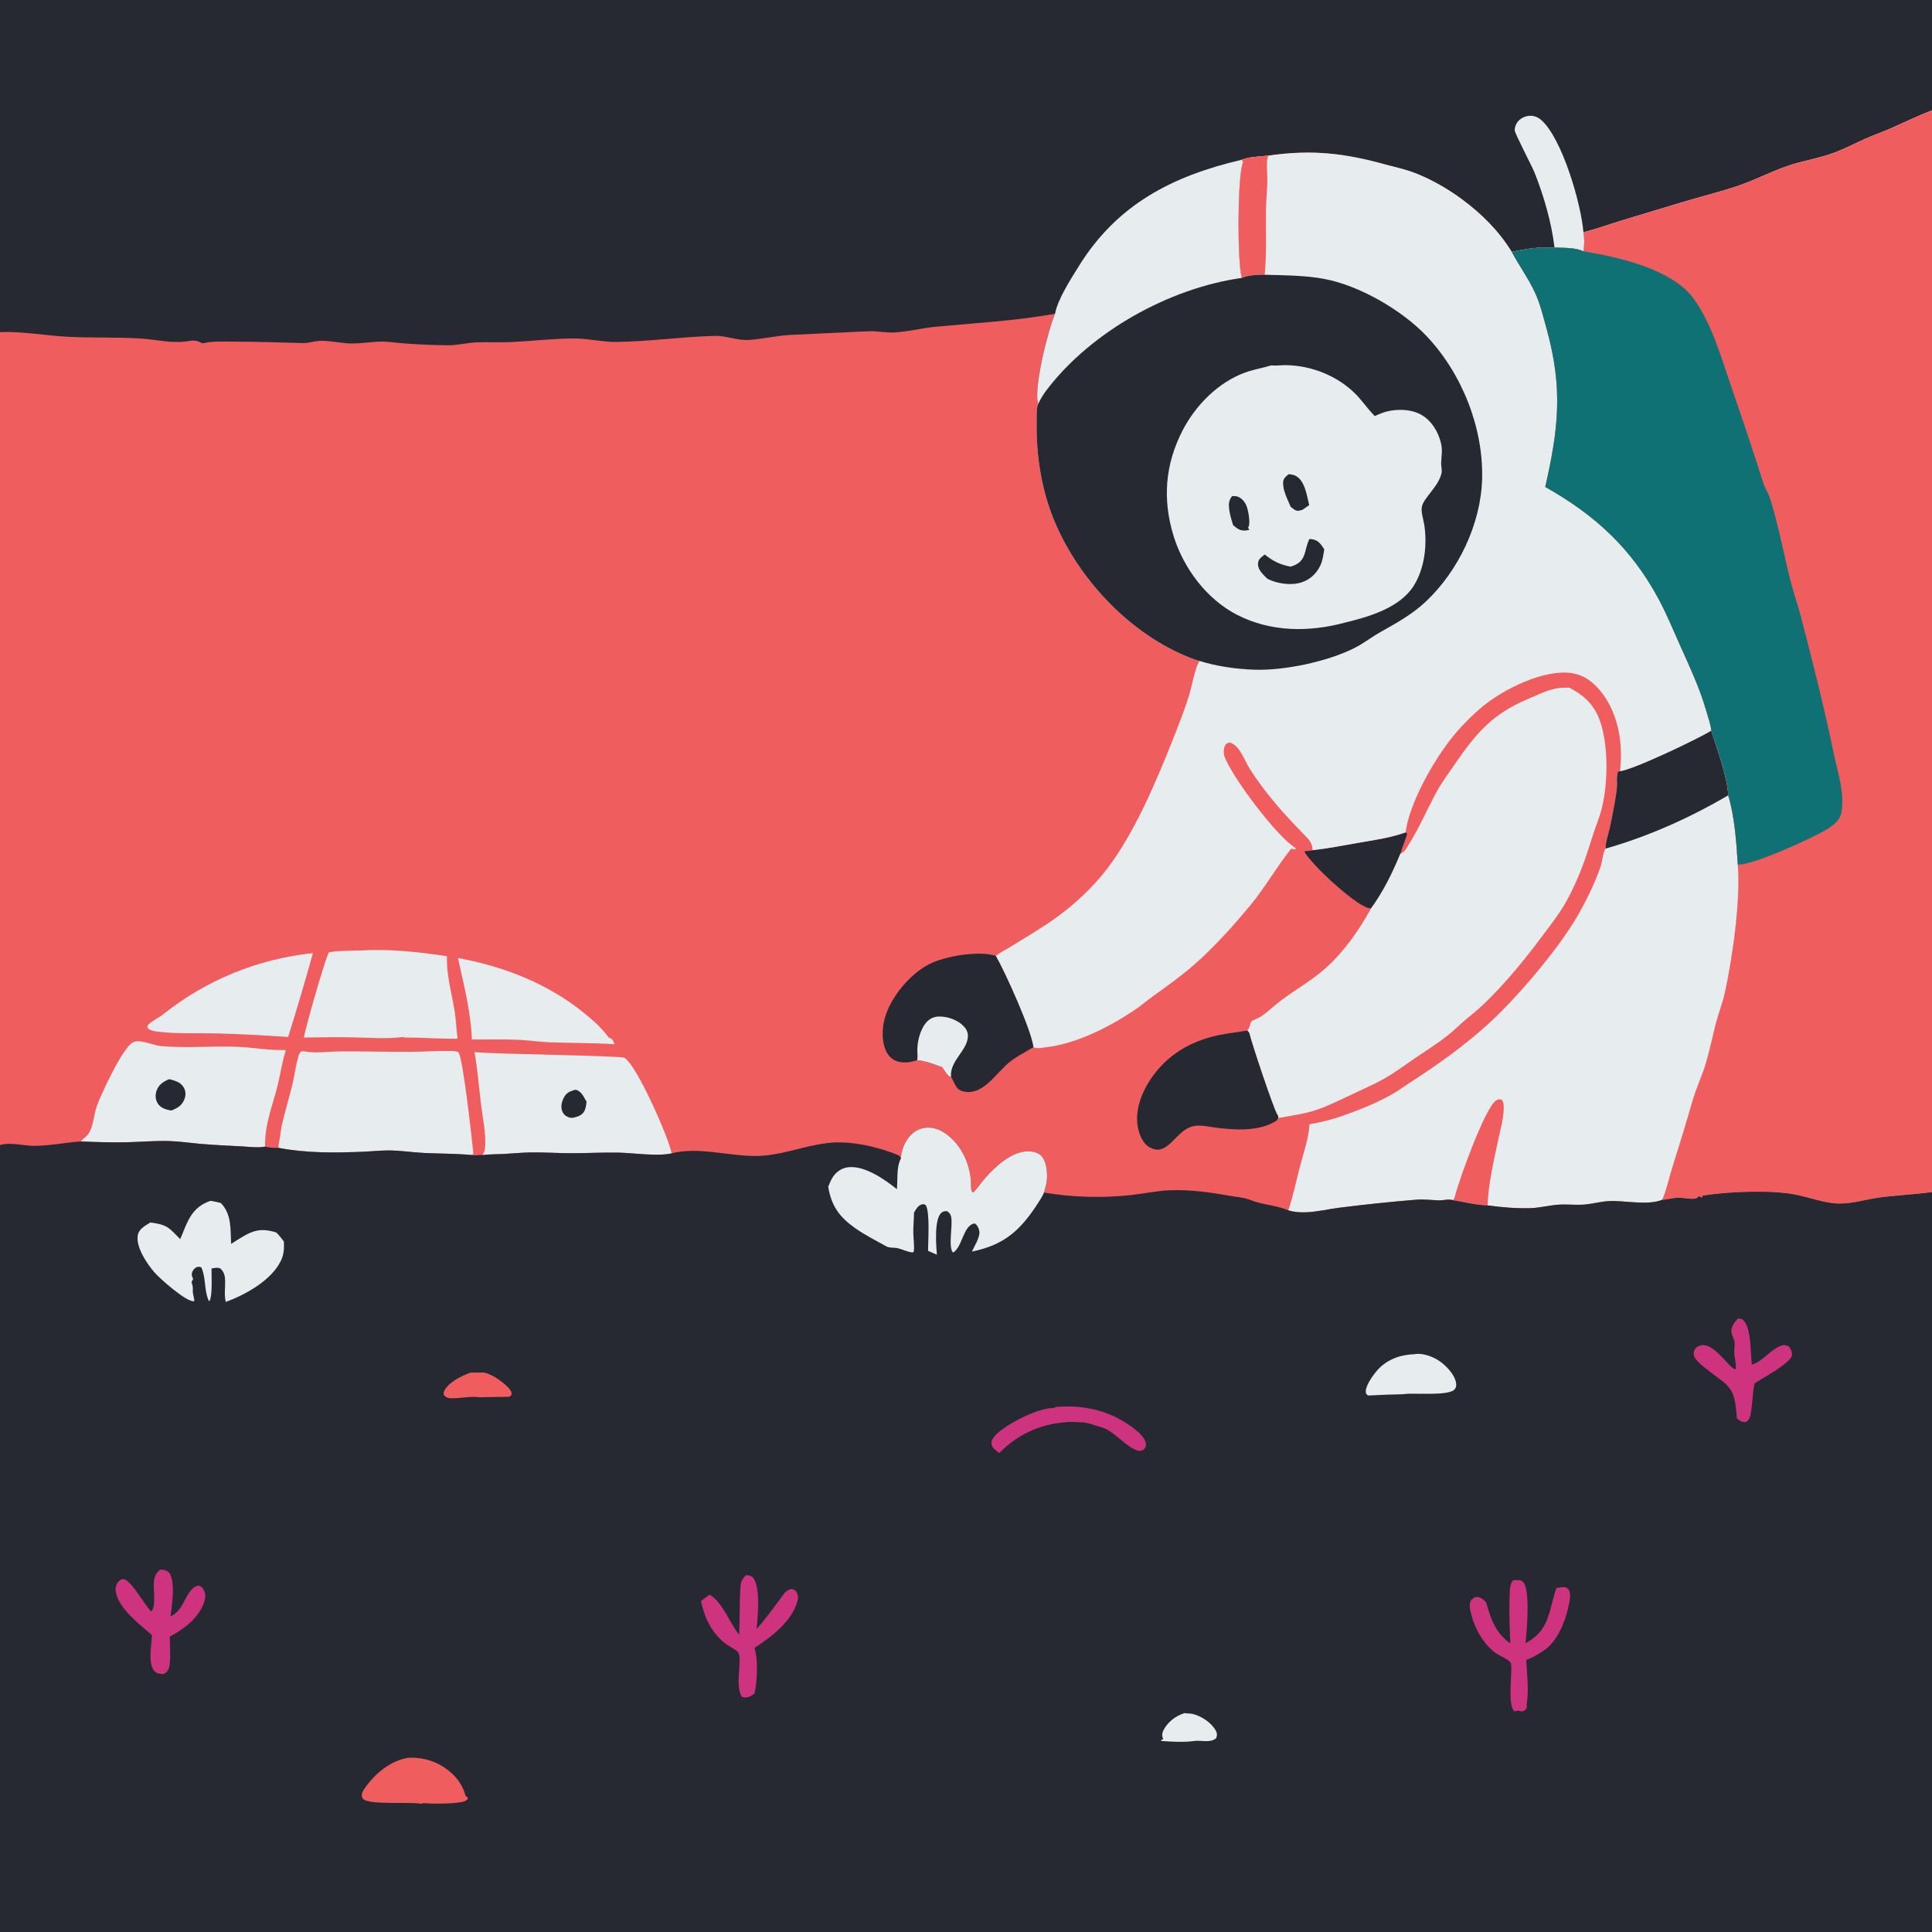 <?xml version="1.0" encoding="utf-8" ?>
<svg xmlns="http://www.w3.org/2000/svg" xmlns:xlink="http://www.w3.org/1999/xlink" width="1024" height="1024">
	<rect width="100%" height="100%" fill="#808080" stroke="none"/>
	<path fill="#F05D5E" d="M0 0L1024 0L1024 58.53L1024 631.84L1024 1024L0 1024L0 606.905L0 176.025L0 0Z"/>
	<path fill="#272932" d="M745.082 441.148L745.803 442.013C744.793 445.584 743.202 448.96 742.191 452.557C738.044 462.641 733.115 472.736 726.625 481.539C725.955 481.41 725.738 481.386 725.137 481.216C717.602 479.082 695.639 458.78 691.475 451.618L691.707 451.127C692.81 451.056 693.883 450.985 694.972 450.779C695.201 450.736 695.429 450.682 695.658 450.634C703.614 449.729 711.322 448.232 719.198 446.846C728.022 445.293 736.585 444.208 745.082 441.148Z"/>
	<path fill="#E7ECEF" d="M242.726 507.781C266.981 512.161 290.678 521.448 309.849 537.15C314.378 540.86 318.727 544.61 322.199 549.355L322.572 549.872C322.79 549.953 323.012 550.024 323.225 550.115C324.874 550.824 325.13 551.929 325.716 553.49C314.294 552.671 303.082 552.897 291.686 552.459C286.266 552.251 280.876 551.415 275.455 551.155C267.047 550.753 258.527 550.989 250.107 550.981C249.58 536.427 245.843 521.966 242.726 507.781Z"/>
	<path fill="#E7ECEF" d="M165.237 505.244L165.824 505.294Q159.627 527.562 152.714 549.618C139.789 548.799 127.023 547.99 114.048 547.719C103.932 547.508 93.694 548.048 83.637 546.786C81.491 546.511 79.864 546.372 78.199 544.821C78.155 544.094 77.946 543.826 78.483 543.247C80.423 541.156 84.254 539.386 86.61 537.52Q88.716 535.843 90.88 534.241Q93.044 532.64 95.263 531.116Q97.483 529.592 99.754 528.147Q102.026 526.703 104.347 525.339Q106.669 523.976 109.037 522.696Q111.405 521.416 113.817 520.22Q116.229 519.024 118.682 517.914Q121.134 516.804 123.625 515.782Q126.115 514.76 128.64 513.826Q131.165 512.893 133.722 512.049Q136.278 511.205 138.863 510.452Q141.448 509.7 144.058 509.039Q146.667 508.378 149.299 507.81Q151.93 507.241 154.58 506.767Q157.23 506.292 159.895 505.911Q162.56 505.53 165.237 505.244Z"/>
	<path fill="#272932" d="M661.092 546.183C661.706 546.834 662.115 547.061 662.322 547.946C663.509 553.027 674.832 586.981 676.954 590.564C677.47 591.435 677.618 591.604 677.509 592.576C676.78 593.988 676.404 594.153 674.997 594.913C665.918 599.818 653.408 598.898 643.566 597.551C640.106 597.078 636.132 596.131 632.669 596.848C624.835 598.471 621.352 607.689 614.933 609.194C613.056 609.634 610.832 609.022 609.193 608.048C605.684 605.962 603.989 601.669 603.18 597.86C601.28 588.916 605.012 579.172 609.96 571.833C618.484 559.191 630.794 551.911 645.519 548.738C650.646 547.634 655.929 547.163 661.092 546.183Z"/>
	<path fill="#E7ECEF" d="M189.572 503.757C190.374 503.829 190.085 503.836 190.78 503.792C206.012 502.823 221.885 504.524 236.925 506.825C236.484 516.628 239.562 526.798 241.036 536.418C241.75 541.08 241.885 545.839 242.547 550.527C233.043 550.663 223.578 549.901 214.079 549.878L213.739 549.596C205.482 550.782 195.892 549.998 187.54 549.83C178.693 549.652 169.885 549.771 161.039 549.926C161.818 545.109 172.427 507.791 174.333 504.784C179.139 503.763 184.64 504.106 189.572 503.757Z"/>
	<path fill="#272932" d="M486.157 561.86C483.134 562.991 479.574 563.521 476.392 562.774C473.822 562.171 471.699 560.592 470.328 558.346C467.145 553.13 467.358 545.101 469.033 539.349C472.222 528.4 482.104 516.494 492.181 511.184C500.675 506.708 518.722 503.744 527.838 506.594C532.662 514.867 546.933 546.477 547.77 555.006C543.432 557.628 538.418 560.148 534.532 563.386C527.952 568.869 520.631 581.133 510.483 578.432C508.459 577.894 507.407 577.064 506.401 575.239C505.568 573.726 504.836 572.143 504.061 570.599L503.377 570.756C501.725 569.379 500.608 567.417 499.402 565.653C494.979 563.993 490.881 562.428 486.157 561.86Z"/>
	<path fill="#E7ECEF" d="M486.157 561.86C486.192 561.573 486.23 561.286 486.262 560.999C486.366 560.045 486.309 559.185 486.243 558.233C485.878 552.91 487.506 545.786 491.097 541.756Q491.389 541.422 491.714 541.12Q492.038 540.818 492.392 540.55Q492.746 540.282 493.125 540.052Q493.504 539.822 493.904 539.631Q494.305 539.44 494.723 539.291Q495.141 539.142 495.571 539.037Q496.002 538.931 496.441 538.87Q496.881 538.808 497.324 538.792C501.889 538.591 507.22 540.421 510.504 543.632C511.997 545.093 513.046 546.939 513.017 549.074C512.912 556.807 503.363 562.086 504.061 570.599L503.377 570.756C501.725 569.379 500.608 567.417 499.402 565.653C494.979 563.993 490.881 562.428 486.157 561.86Z"/>
	<path fill="#E7ECEF" d="M42.838 604.979C43.734 603.996 44.577 603.176 45.611 602.339C49.418 599.26 49.649 590.845 51.334 586.191C53.582 579.978 64.774 555.725 70.286 552.59C71.551 551.871 72.812 551.826 74.23 551.963C78.097 552.335 81.763 554.14 85.609 554.47C98.49 555.574 111.928 554.397 124.907 554.793C133.728 555.063 142.819 556.89 151.566 556.525C149.521 562.65 148.724 568.883 147.19 575.117C144.512 586.003 140.112 596.318 140.542 607.712C136.878 608.487 132.137 607.814 128.395 607.617C121.009 607.229 113.583 606.904 106.213 606.263C100.546 605.77 94.982 604.917 89.279 604.774C81.925 604.59 74.629 605.24 67.286 605.42C59.154 605.619 50.965 605.321 42.838 604.979Z"/>
	<path fill="#272932" d="M89.536 572.006C90.253 572.106 90.922 572.26 91.614 572.475C94.23 573.289 96.418 574.301 97.65 576.896C98.526 578.739 98.483 580.732 97.742 582.611C96.418 585.966 94.11 587.309 90.901 588.586C90.591 588.544 90.277 588.518 89.97 588.458C87.274 587.928 84.649 586.909 83.325 584.353C82.282 582.338 82.259 580.058 83.04 577.955C84.228 574.754 86.552 573.338 89.536 572.006Z"/>
	<path fill="#E7ECEF" d="M251.511 557.626C260.775 558.776 328.68 559.429 330.955 560.673C337.335 564.16 354.666 603.45 355.966 611.306C348.449 613.041 335.622 611.064 327.537 610.906C319.176 610.743 310.848 611.258 302.499 611.229C295.347 611.204 288.172 610.697 281.023 610.813C276.34 610.888 271.667 611.395 266.991 611.634C263.253 611.825 259.493 611.735 255.776 612.207C256.461 610.93 257.008 609.723 257.12 608.255C257.693 600.731 255.807 592.429 254.906 584.934C253.811 575.843 253.102 566.646 251.511 557.626Z"/>
	<path fill="#272932" d="M304.854 577.595C305.034 577.615 305.221 577.604 305.396 577.654C308.198 578.441 309.564 581.648 310.892 583.966C310.676 585.704 310.488 587.663 309.547 589.186C308.202 591.362 305.977 591.9 303.639 592.453C302.791 592.46 302.064 592.48 301.266 592.151C299.694 591.503 298.475 590.411 297.91 588.775C297.13 586.515 297.725 583.997 298.774 581.92C300.225 579.043 301.911 578.509 304.854 577.595Z"/>
	<path fill="#E7ECEF" d="M147.596 608.39C147.599 607.02 147.734 606.043 148.04 604.702C148.653 602.015 148.784 599.193 149.378 596.47C150.98 589.131 153.276 581.948 155.028 574.644C156.117 570.106 156.63 565.385 157.894 560.9C158.285 559.511 158.511 558.275 159.605 557.287C160.777 557.151 161.522 557.224 162.677 557.435C167.442 558.307 174.428 557.315 179.521 557.276C192.127 557.177 204.73 557.542 217.341 557.488C224.579 557.457 231.866 556.881 239.088 557.052C240.524 557.086 241.684 557.098 243.009 557.72C245.51 561.304 250.021 603.203 250.903 611.244C250.353 612.133 250.673 611.903 250.188 612.186C241.604 611.407 233.159 611.497 224.588 611.081C218.368 610.78 212.109 609.745 205.886 609.759C201.423 609.768 196.947 610.25 192.488 610.437C177.322 611.076 162.56 611.223 147.596 608.39Z"/>
	<path fill="#E7ECEF" d="M742.191 452.557C744.213 451.692 744.716 450.726 745.878 448.921C751.757 439.792 756.053 429.687 761.198 420.13C764.013 414.904 767.633 410 771.004 405.116C782.364 388.659 790.802 378.531 809.882 370.466C814.618 368.463 819.641 365.907 824.706 364.935C827.04 364.488 829.414 364.464 831.782 364.464C840.352 369.01 845.681 374.304 848.55 383.71C852.526 396.745 852.221 415.589 848.891 428.793C847.651 433.708 845.558 438.374 844.076 443.218C840.445 455.088 836.773 465.471 830.897 476.484C827.165 483.481 822.07 489.925 817.335 496.266C807.987 508.783 797.38 521.793 786.042 532.545C782.571 535.837 778.745 538.735 775.151 541.887C772.477 544.232 769.943 546.764 767.134 548.949C761.69 553.183 755.732 556.939 750.029 560.832C744.704 564.467 739.416 568.421 733.821 571.609C728.362 574.719 722.472 577.257 716.782 579.93C709.76 583.23 702.597 586.901 695.135 589.07C689.43 590.728 683.351 591.498 677.509 592.576C677.618 591.604 677.47 591.435 676.954 590.564C674.832 586.981 663.509 553.027 662.322 547.946C662.115 547.061 661.706 546.834 661.092 546.183C661.813 545.261 662.189 544.651 662.48 543.504C662.651 542.828 662.756 542.104 663.198 541.529C663.861 540.669 667.181 539.598 668.302 538.822C672.285 536.063 675.936 532.456 679.912 529.554C687.548 523.981 696.049 519.131 703.028 512.763C712.669 503.966 720.416 492.933 726.625 481.539C733.115 472.736 738.044 462.641 742.191 452.557Z"/>
	<path fill="#E7ECEF" d="M906.989 387.196C909.844 396.01 915.939 412.954 915.989 421.536C919.325 432.36 920.417 446.883 921.067 458.226C922.721 476.302 918.247 508.243 914.179 526.366C912.926 531.949 910.76 537.299 909.351 542.845C907.558 549.906 906.141 557.056 904.021 564.032C902.032 570.574 899.01 576.776 897.133 583.342C893.689 595.387 889.996 607.227 886.269 619.187C884.534 624.757 883.348 630.562 881.049 635.931C873.091 639.029 861.687 636.304 853.216 636.59C848.598 636.746 844.195 638.1 839.656 638.453C835.004 638.814 830.264 638.151 825.607 638.535C820.654 638.944 815.74 640.253 810.765 640.364C803.3 640.53 795.915 639.895 788.526 638.892C782.58 638.762 775.894 637.096 769.986 636.099C767.827 635.363 764.822 636.311 762.45 636.218C758.597 636.066 754.694 635.57 750.84 635.847Q730.388 637.516 710.031 640.093C704.218 640.812 698.438 642.263 692.58 642.523C689.141 642.676 686.144 642.504 682.818 641.5C685.317 634.226 686.847 626.72 688.746 619.288C690.697 611.651 693.596 603.812 694.06 595.898C699.877 594.88 705.233 593.616 710.82 591.676C719.669 588.602 728.539 585.108 736.769 580.592C740.523 578.533 744.006 575.952 747.601 573.627C762.074 564.266 776.407 554.053 789.158 542.409C804.126 528.74 825.864 503.103 835.865 485.88C840.547 477.817 845.244 468.332 848.294 459.509C849.358 456.432 849.321 453.055 850.794 450.148C850.858 450.021 850.929 449.898 850.997 449.773C850.884 446.457 852.33 442.515 853.076 439.276C854.08 434.919 857.154 419.514 857.052 415.785C856.99 413.543 856.819 411.137 857.535 408.994L858.679 408.671C865.081 408.244 900.9 391.171 906.989 387.196Z"/>
	<path fill="#F05D5E" d="M769.986 636.099C770.526 635.529 770.819 635.382 771.003 634.604C773.019 626.075 786.996 587.281 792.892 583.325C793.925 582.632 794.631 582.618 795.816 582.766C797.154 584.217 797.057 586.389 796.982 588.253C796.777 593.417 795.266 598.745 794.175 603.781C792.065 613.524 788.478 629.296 788.526 638.892C782.58 638.762 775.894 637.096 769.986 636.099Z"/>
	<path fill="#272932" d="M906.989 387.196C909.844 396.01 915.939 412.954 915.989 421.536C895.526 433.505 873.838 443.269 850.997 449.773C850.884 446.457 852.33 442.515 853.076 439.276C854.08 434.919 857.154 419.514 857.052 415.785C856.99 413.543 856.819 411.137 857.535 408.994L858.679 408.671C865.081 408.244 900.9 391.171 906.989 387.196Z"/>
	<path fill="#272932" d="M0 0L1024 0L1024 58.53C1016.48 61.375 1009.36 64.903 1002 68.117C997.467 70.096 992.796 71.715 988.282 73.745C983.09 76.081 978.082 78.692 972.757 80.744C964.373 83.975 955.374 85.183 946.879 88.176C938.588 91.098 930.713 95.151 922.444 98.082C912.243 101.697 901.653 104.122 891.331 107.301L859.495 116.898C852.778 118.965 846.046 121.404 839.24 123.126C839.898 126.662 839.76 129.655 839.244 133.206C834.981 131.117 828.653 131.45 823.921 131.19C821.45 131.476 819.003 131.101 816.523 131.228C811.326 131.492 806.333 132.456 801.254 133.512C794.397 122.343 785.375 113.435 774.892 105.634C766.951 99.725 756.76 93.95 747.359 90.76C743.28 89.376 739.005 88.493 734.854 87.34C712.72 81.186 695.505 79.164 672.598 82.433C668.533 82.938 661.807 83.096 658.101 84.68L658.855 85.775L658.673 86.467L658.283 88.047C655.971 97.526 655.812 137.465 658.059 146.883C658.095 147.034 658.127 147.185 658.161 147.336C619.754 152.732 578.287 175.775 554.717 206.795Q552.105 210.206 550.28 214.096C547.589 206.152 555.538 174.839 559.196 166.306C538.269 170.068 516.989 171.202 495.852 173.191C488.522 173.881 481.101 175.863 473.809 176.216C469.355 176.432 464.821 175.354 460.371 175.567L419.042 177.508C411.482 177.861 404.023 179.794 396.544 180.19C390.727 180.499 384.751 177.858 378.733 178.021C361.406 178.491 344.035 181.006 326.755 181.228C319.16 181.326 311.498 179.327 303.866 179.383C292.915 179.463 281.865 180.76 270.925 181.304C264.561 181.62 258.175 181.167 251.829 181.511C247.001 181.773 242.268 183.064 237.412 183.009C229.761 182.923 221.876 182.593 214.24 182.017C210.619 181.744 206.987 181.165 203.358 181.069C197.548 180.915 191.693 182.186 185.921 182.042C180.693 181.912 175.436 180.638 170.242 180.639C166.891 180.64 163.619 181.937 160.229 181.84C148.405 181.502 136.725 181.094 124.882 181.088C119.208 181.084 112.896 180.621 107.373 181.989C104.487 180.545 103.172 180.226 99.886 180.783C91.221 182.252 82.851 179.901 74.176 179.389C61.372 178.632 48.557 179.172 35.808 178.482C23.912 177.838 11.93 175.576 0 176.025L0 0Z"/>
	<path fill="#E7ECEF" d="M823.921 131.19C822.345 117.944 818.264 103.843 813.34 91.48C811.944 87.976 803.003 71.043 802.838 69.11C802.708 67.585 803.531 65.62 804.478 64.457C805.93 62.675 808.23 61.564 810.507 61.393C812.973 61.208 815.104 62.051 816.94 63.666C828.013 73.411 838.102 108.241 839.24 123.126C839.898 126.662 839.76 129.655 839.244 133.206C834.981 131.117 828.653 131.45 823.921 131.19Z"/>
	<path fill="#E7ECEF" d="M559.196 166.306C560.576 158.607 567.658 147.737 571.856 140.973C592.208 108.176 621.516 93.267 658.101 84.68L658.855 85.775L658.673 86.467L658.283 88.047C655.971 97.526 655.812 137.465 658.059 146.883C658.095 147.034 658.127 147.185 658.161 147.336C619.754 152.732 578.287 175.775 554.717 206.795Q552.105 210.206 550.28 214.096C547.589 206.152 555.538 174.839 559.196 166.306Z"/>
	<path fill="#E7ECEF" d="M1024 58.53L1024 631.84C1014.77 633.109 1005.37 633.504 996.101 634.725C989.017 635.659 981.725 638.083 974.572 637.918C966.92 637.74 959.134 634.642 951.646 633.174C938.501 630.598 915.56 631.553 902.228 633.746L902.225 634.823L900.487 634.036C900.351 634.164 900.218 634.296 900.078 634.42C899.67 634.784 899.329 635.108 898.76 635.238C896.358 635.784 892.288 634.835 889.698 634.82C886.874 634.804 883.985 635.832 881.049 635.931C883.348 630.562 884.534 624.757 886.269 619.187C889.996 607.227 893.689 595.387 897.133 583.342C899.01 576.776 902.032 570.574 904.021 564.032C906.141 557.056 907.558 549.906 909.351 542.845C910.76 537.299 912.926 531.949 914.179 526.366C918.247 508.243 922.721 476.302 921.067 458.226C920.417 446.883 919.325 432.36 915.989 421.536C915.939 412.954 909.844 396.01 906.989 387.196C900.9 391.171 865.081 408.244 858.679 408.671C860.312 394.122 857.885 378.345 848.568 366.614C844.347 361.298 839.135 357.441 832.214 356.657C817.627 355.004 796.977 365.295 786.055 374.263C779.732 379.454 773.351 386.027 768.361 392.516C759.109 404.547 747.126 425.755 745.062 440.764C745.045 440.891 745.075 441.02 745.082 441.148C736.585 444.208 728.022 445.293 719.198 446.846C711.322 448.232 703.614 449.729 695.658 450.634C695.69 447.128 694.079 445.257 691.694 442.833C680.837 431.801 670.653 420.548 662.349 407.402C659.545 402.964 657.302 395.381 651.979 393.578C650.884 393.709 650.322 393.732 649.596 394.711C648.553 396.12 648.364 399.027 648.912 400.659C652.458 411.21 677.144 443.967 686.543 449.341L686.78 449.865L686.657 450.18C685.843 450.132 685.124 450.013 684.332 449.823C676.656 459.444 670.58 470.266 662.693 479.841C654.804 489.418 645.879 499.333 636.806 507.811C628.983 515.119 620.647 521.211 611.956 527.393C608.218 530.052 604.741 533.096 600.92 535.635C587.496 544.557 570.398 553.26 554.206 555.092C552.48 555.288 549.378 555.966 547.839 555.062C547.814 555.048 547.793 555.025 547.77 555.006C546.933 546.477 532.662 514.867 527.838 506.594C530.117 504.778 532.672 503.647 535.122 502.113C543.471 496.888 552.345 491.798 560.278 486.016C570.006 478.926 579.306 470.216 586.642 460.673C601.266 441.651 612.846 414.183 621.732 391.744C624.718 384.204 627.724 376.579 630.156 368.84C631.586 364.288 633.263 354.851 635.292 351.148C635.449 350.863 635.622 350.586 635.786 350.305C633.987 349.859 632.291 349.223 630.569 348.544C599.527 336.301 572.652 308.12 559.455 277.573C552.152 260.67 549.083 241.729 549.448 223.362C549.511 220.224 549.098 217.076 550.28 214.096Q552.105 210.206 554.717 206.795C578.287 175.775 619.754 152.732 658.161 147.336C658.127 147.185 658.095 147.034 658.059 146.883C655.812 137.465 655.971 97.526 658.283 88.047L658.673 86.467L658.855 85.775L658.101 84.68C661.807 83.096 668.533 82.938 672.598 82.433C695.505 79.164 712.72 81.186 734.854 87.34C739.005 88.493 743.28 89.376 747.359 90.76C756.76 93.95 766.951 99.725 774.892 105.634C785.375 113.435 794.397 122.343 801.254 133.512C806.333 132.456 811.326 131.492 816.523 131.228C819.003 131.101 821.45 131.476 823.921 131.19C828.653 131.45 834.981 131.117 839.244 133.206C839.76 129.655 839.898 126.662 839.24 123.126C846.046 121.404 852.778 118.965 859.495 116.898L891.331 107.301C901.653 104.122 912.243 101.697 922.444 98.082C930.713 95.151 938.588 91.098 946.879 88.176C955.374 85.183 964.373 83.975 972.757 80.744C978.082 78.692 983.09 76.081 988.282 73.745C992.796 71.715 997.467 70.096 1002 68.117C1009.36 64.903 1016.48 61.375 1024 58.53Z"/>
	<path fill="#F05D5E" d="M658.101 84.68C661.807 83.096 668.533 82.938 672.598 82.433C672.339 82.844 671.965 83.203 671.823 83.668C671.132 85.926 671.772 93.057 671.724 95.815C671.632 100.99 671.06 106.14 670.992 111.312C670.842 122.721 671.465 134.24 670.295 145.626C667.259 145.498 660.81 145.925 658.161 147.336C658.127 147.185 658.095 147.034 658.059 146.883C655.812 137.465 655.971 97.526 658.283 88.047L658.673 86.467L658.855 85.775L658.101 84.68Z"/>
	<path fill="#272932" d="M670.295 145.626C680.727 145.917 691.4 145.911 701.701 147.799C720.326 151.211 743.005 164.33 756.048 178.063C774.77 197.775 786.337 226.735 785.545 253.977C784.853 277.787 772.962 302.681 755.602 318.95C748.482 325.623 740.311 330.147 731.894 334.865C727.126 337.538 722.827 340.956 717.932 343.437C703.707 350.646 680.589 355.539 664.584 354.944C655.093 354.591 644.892 353.171 635.786 350.305C633.987 349.859 632.291 349.223 630.569 348.544C599.527 336.301 572.652 308.12 559.455 277.573C552.152 260.67 549.083 241.729 549.448 223.362C549.511 220.224 549.098 217.076 550.28 214.096Q552.105 210.206 554.717 206.795C578.287 175.775 619.754 152.732 658.161 147.336C660.81 145.925 667.259 145.498 670.295 145.626Z"/>
	<path fill="#E7ECEF" d="M673.748 193.659C676.379 193.945 679.162 193.489 681.828 193.539C695.317 193.792 709.034 199.285 718.545 208.902C722.018 212.415 724.752 216.511 728.196 220.036L728.658 220.501C730.635 219.668 732.667 218.741 734.74 218.181C740.505 216.626 748.092 216.851 753.305 219.836C758.802 222.983 762.356 228.911 763.769 234.981C764.676 238.874 763.932 241.744 763.828 245.514C763.782 247.194 764.414 249.224 764.037 250.836C762.355 258.02 754.592 263.773 753.626 268.563C753.058 271.378 754.435 275.248 754.886 278.147C756.523 288.655 755.102 301.267 749.346 310.422C741.945 322.193 725.578 326.911 712.89 329.984C693.919 335.133 673.626 335.046 655.77 325.923C639.759 317.743 627.447 301.429 622.129 284.415C616.017 264.857 617.456 246.024 626.956 227.838C633.839 214.663 645.72 202.636 659.879 197.472C664.362 195.837 669.186 195.088 673.748 193.659Z"/>
	<path fill="#272932" d="M653.047 262.919C654.131 262.925 655.164 262.888 656.192 263.301C658.232 264.12 659.751 266 660.604 267.968C661.578 270.212 662.843 277.166 661.73 279.298C661.655 279.441 661.54 279.559 661.445 279.69L662.203 280.815C661.538 280.984 660.884 281.124 660.199 281.179C657.205 281.42 655.782 280.189 653.565 278.319C652.723 275.591 651.807 272.626 651.466 269.787C651.134 267.033 651.322 265.12 653.047 262.919Z"/>
	<path fill="#272932" d="M682.979 251.342C684.345 251.42 685.597 251.597 686.815 252.252C691.718 254.891 692.669 262.806 693.907 267.737L690.336 270.194C689.64 270.401 688.855 270.674 688.131 270.73C686.584 270.851 685.226 269.491 684.078 268.597C682.454 264.694 679.693 259.572 680.115 255.314C680.3 253.451 681.664 252.478 682.979 251.342Z"/>
	<path fill="#272932" d="M694.025 285.681C694.692 285.731 695.362 285.768 696.017 285.914C698.966 286.571 700.339 288.764 701.883 291.151C701.409 294.207 701.024 297.296 699.626 300.097C697.578 304.201 694.195 307.26 689.811 308.68C684.334 310.453 676.901 309.394 671.797 306.795C670.999 306.05 670.192 305.299 669.464 304.486C667.903 302.742 666.518 300.804 666.796 298.352C667.042 296.182 668.762 295.153 670.341 293.893C674.792 297.48 678.43 299.258 684.026 300.347Q684.742 300.107 685.451 299.847C692.495 297.236 691.161 291.781 693.797 286.15C693.871 285.993 693.949 285.837 694.025 285.681Z"/>
	<path fill="#F05D5E" d="M1024 58.53L1024 631.84C1014.77 633.109 1005.37 633.504 996.101 634.725C989.017 635.659 981.725 638.083 974.572 637.918C966.92 637.74 959.134 634.642 951.646 633.174C938.501 630.598 915.56 631.553 902.228 633.746L902.225 634.823L900.487 634.036C900.351 634.164 900.218 634.296 900.078 634.42C899.67 634.784 899.329 635.108 898.76 635.238C896.358 635.784 892.288 634.835 889.698 634.82C886.874 634.804 883.985 635.832 881.049 635.931C883.348 630.562 884.534 624.757 886.269 619.187C889.996 607.227 893.689 595.387 897.133 583.342C899.01 576.776 902.032 570.574 904.021 564.032C906.141 557.056 907.558 549.906 909.351 542.845C910.76 537.299 912.926 531.949 914.179 526.366C918.247 508.243 922.721 476.302 921.067 458.226C920.417 446.883 919.325 432.36 915.989 421.536C915.939 412.954 909.844 396.01 906.989 387.196C906.779 384.081 905.23 379.947 904.367 376.879C900.989 364.869 895.414 353.137 890.33 341.748C886.749 333.726 883.342 325.459 879.198 317.719C864.763 290.759 845.485 272.992 819.007 258.1C826.001 227.353 828.453 206.063 819.844 174.734C818.036 168.152 816.426 161.274 813.559 155.064C810.094 147.559 805.139 140.8 801.254 133.512C806.333 132.456 811.326 131.492 816.523 131.228C819.003 131.101 821.45 131.476 823.921 131.19C828.653 131.45 834.981 131.117 839.244 133.206C839.76 129.655 839.898 126.662 839.24 123.126C846.046 121.404 852.778 118.965 859.495 116.898L891.331 107.301C901.653 104.122 912.243 101.697 922.444 98.082C930.713 95.151 938.588 91.098 946.879 88.176C955.374 85.183 964.373 83.975 972.757 80.744C978.082 78.692 983.09 76.081 988.282 73.745C992.796 71.715 997.467 70.096 1002 68.117C1009.36 64.903 1016.48 61.375 1024 58.53Z"/>
	<path fill="#0F7173" d="M823.921 131.19C828.653 131.45 834.981 131.117 839.244 133.206C857.44 136.141 886.409 142.556 897.797 158.447C907.461 171.933 912.356 189.815 917.748 205.38C923.591 222.248 929.215 239.064 934.608 256.08C935.482 258.835 937.235 261.247 938.114 264.008C942.891 279.017 945.588 294.853 949.578 310.08C950.879 315.047 952.677 319.868 953.98 324.827C960.496 349.622 966.728 374.313 971.929 399.431C974.022 409.539 977.861 420.306 975.966 430.747C975.279 434.53 972.07 437.155 968.971 439.13C961.297 444.02 928.215 458.944 921.067 458.226C920.417 446.883 919.325 432.36 915.989 421.536C915.939 412.954 909.844 396.01 906.989 387.196C906.779 384.081 905.23 379.947 904.367 376.879C900.989 364.869 895.414 353.137 890.33 341.748C886.749 333.726 883.342 325.459 879.198 317.719C864.763 290.759 845.485 272.992 819.007 258.1C826.001 227.353 828.453 206.063 819.844 174.734C818.036 168.152 816.426 161.274 813.559 155.064C810.094 147.559 805.139 140.8 801.254 133.512C806.333 132.456 811.326 131.492 816.523 131.228C819.003 131.101 821.45 131.476 823.921 131.19Z"/>
	<path fill="#272932" d="M477.512 614.055C477.611 609.56 479.904 604.242 483.179 601.172C485.772 598.743 489.124 597.456 492.682 597.659C498.345 597.982 503.241 601.825 506.769 606.015C511.318 611.417 513.982 618.589 514.608 625.6C514.73 626.958 514.51 630.114 514.997 631.246C515.149 631.598 515.505 631.819 515.759 632.105C518.037 629.952 519.685 627.263 521.729 624.894C527.172 618.585 536.143 610.14 545.047 610.232C547.577 610.258 550.439 610.894 552.16 612.892C554.761 615.911 555.241 621.786 554.834 625.562C554.594 627.785 553.933 629.951 553.319 632.094Q559.006 633.034 564.743 633.589Q570.481 634.144 576.242 634.312Q582.004 634.48 587.764 634.26Q593.524 634.04 599.256 633.433C606.27 632.666 613.299 631.101 620.352 630.848C631.41 630.451 642.015 632.057 652.85 633.969C655.604 634.455 658.761 634.695 661.416 635.52C662.905 635.982 664.307 636.656 665.811 637.087C671.322 638.667 677.552 639.218 682.818 641.5C686.144 642.504 689.141 642.676 692.58 642.523C698.438 642.263 704.218 640.812 710.031 640.093Q730.388 637.516 750.84 635.847C754.694 635.57 758.597 636.066 762.45 636.218C764.822 636.311 767.827 635.363 769.986 636.099C775.894 637.096 782.58 638.762 788.526 638.892C795.915 639.895 803.3 640.53 810.765 640.364C815.74 640.253 820.654 638.944 825.607 638.535C830.264 638.151 835.004 638.814 839.656 638.453C844.195 638.1 848.598 636.746 853.216 636.59C861.687 636.304 873.091 639.029 881.049 635.931C883.985 635.832 886.874 634.804 889.698 634.82C892.288 634.835 896.358 635.784 898.76 635.238C899.329 635.108 899.67 634.784 900.078 634.42C900.218 634.296 900.351 634.164 900.487 634.036L902.225 634.823L902.228 633.746C915.56 631.553 938.501 630.598 951.646 633.174C959.134 634.642 966.92 637.74 974.572 637.918C981.725 638.083 989.017 635.659 996.101 634.725C1005.37 633.504 1014.77 633.109 1024 631.84L1024 1024L0 1024L0 606.905C5.565 605.222 12.471 607.339 18.26 607.315C26.279 607.283 34.758 605.564 42.838 604.979C50.965 605.321 59.154 605.619 67.286 605.42C74.629 605.24 81.925 604.59 89.279 604.774C94.982 604.917 100.546 605.77 106.213 606.263C113.583 606.904 121.009 607.229 128.395 607.617C132.137 607.814 136.878 608.487 140.542 607.712C142.733 608.31 145.321 608.501 147.596 608.39C162.56 611.223 177.322 611.076 192.488 610.437C196.947 610.25 201.423 609.768 205.886 609.759C212.109 609.745 218.368 610.78 224.588 611.081C233.159 611.497 241.604 611.407 250.188 612.186C252.003 612.673 253.927 612.008 255.776 612.207C259.493 611.735 263.253 611.825 266.991 611.634C271.667 611.395 276.34 610.888 281.023 610.813C288.172 610.697 295.347 611.204 302.499 611.229C310.848 611.258 319.176 610.743 327.537 610.906C335.622 611.064 348.449 613.041 355.966 611.306C370.638 607.478 387.528 613.271 402.596 612.646C417.509 612.028 431.175 604.984 446.381 605.495C456.383 605.83 467.318 608.602 476.538 612.441C476.952 612.999 477.259 613.402 477.512 614.055Z"/>
	<path fill="#E7ECEF" d="M627.881 907.95C628.938 908.153 628.554 908.129 629.39 908.154C630.333 908.183 631.237 908.219 632.16 908.437C636.753 909.524 642.172 913.081 644.423 917.324C645.198 918.783 645.136 919.664 644.639 921.195C641.909 923.755 637.695 922.523 634.274 922.671L633.389 922.714C627.55 923.534 621.369 923.17 615.502 922.753L615.437 922.264L616.521 921.75C616.429 921.515 616.325 921.284 616.246 921.044C615.75 919.533 615.991 918.303 616.717 916.935C619.065 912.518 623.195 909.429 627.881 907.95Z"/>
	<path fill="#F05D5E" d="M249.526 727.502L254.796 727.481C255.414 727.473 256.049 727.421 256.662 727.535C260.979 728.337 268.153 733.354 270.553 736.922C271.195 737.878 271.273 738.329 271.016 739.468C270.607 739.756 270.254 740.148 269.789 740.333C269.787 740.334 256.004 740.481 254.371 740.613C249.252 739.805 244.134 741.288 239.026 741.109C237.241 741.047 236.458 740.648 235.228 739.389C235.152 738.453 235.011 738.17 235.432 737.284C237.688 732.537 244.834 729.089 249.526 727.502Z"/>
	<path fill="#CE337F" d="M559.322 745.752C574.773 744.323 589.2 747.822 601.476 757.495C603.757 759.292 607.459 762.59 607.362 765.793C607.321 767.143 606.826 767.6 605.965 768.493C604.879 768.899 604.028 769.188 602.875 768.819C597.524 767.107 592.059 760.541 586.683 757.658C584.813 756.656 582.865 756.291 580.879 755.628C578.623 754.875 575.645 753.81 573.223 753.864C573.069 753.867 572.916 753.893 572.763 753.908C571.399 753.738 570.031 753.599 568.655 753.624C553.524 753.894 540.271 759.248 529.684 770.127C527.968 768.892 525.894 767.664 525.535 765.382C525.259 763.63 526.363 761.98 527.519 760.776C533.348 754.702 549.822 746.383 558.132 746.261C559.057 746.247 558.529 746.483 559.322 745.752Z"/>
	<path fill="#E7ECEF" d="M749.824 717.756C749.953 717.718 750.077 717.657 750.211 717.64C753.853 717.194 758.378 718.693 761.49 720.474C765.536 722.791 770.829 727.973 771.721 732.821C771.953 734.084 771.881 735.216 771.072 736.275C768.14 740.114 749.772 738.145 744.378 738.873C744.215 738.895 744.054 738.929 743.891 738.957Q734.484 739.142 725.089 739.656C724.176 738.933 723.866 738.653 723.888 737.352C723.946 733.927 728.328 727.95 730.703 725.503C735.827 720.228 742.646 717.957 749.824 717.756Z"/>
	<path fill="#CE337F" d="M921.254 698.817C922.219 698.978 923.003 698.926 923.785 699.563C928.263 703.213 927.772 717.217 928.469 722.996L928.86 723.214C934.276 721.463 938.412 715.249 944.083 713.245C945.667 712.685 946.523 712.9 948.029 713.546C949.078 714.767 949.939 716.559 949.773 718.226C949.361 722.364 933.943 730.604 930.095 733.06C928.507 737.871 928.999 749.77 926.728 752.499C926.209 753.122 925.771 753.589 924.95 753.695C923.161 753.925 921.875 752.869 920.589 751.806C919.365 734.204 916.952 735.511 904.164 725.361C902.228 723.824 899.692 721.823 898.385 719.72C897.728 718.663 897.492 717.386 897.85 716.176C898.202 714.988 899.106 714.038 900.218 713.513C907.807 709.936 915.718 724.632 919.83 725.889C920.498 723.483 919.309 719.667 919.161 717.078C919.058 715.283 919.549 713.424 919.384 711.668C919.185 709.553 917.708 707.759 917.66 705.437C917.609 702.996 919.591 700.427 921.254 698.817Z"/>
	<path fill="#F05D5E" d="M216.363 931.669C222.023 931.283 228.288 932.673 233.257 935.424C239.441 938.846 244.66 944.31 246.555 951.206C246.886 952.413 247.659 952.069 248.034 953.322C247.705 953.678 247.476 953.949 247.085 954.258C244.472 956.324 227.835 956.105 223.977 955.664L223.775 956.087C217.255 954.85 197.096 956.751 192.892 953.778C192.201 953.289 191.928 952.968 191.817 952.139C191.582 950.379 192.464 949.032 193.435 947.649C198.81 939.991 206.979 933.157 216.363 931.669Z"/>
	<path fill="#CE337F" d="M85.079 831.856C85.277 831.864 85.475 831.86 85.672 831.879C87.155 832.018 89.001 832.561 89.858 833.873C93.082 838.813 91.108 851.164 90.347 856.759C95.785 854.115 96.752 849.75 99.71 845.001C101.018 842.901 102.55 840.973 105.045 840.382C106.429 840.726 107.099 841.089 107.837 842.428C109.011 844.556 109.005 846.726 108.246 848.999C105.376 857.591 97.624 863.37 89.991 867.442C89.933 871.311 90.784 881.318 89.349 884.522C88.621 886.146 87.956 886.801 86.285 887.359C84.552 887.133 83.239 887.032 81.923 885.741C78.218 882.106 80.359 871.437 80.557 866.679C74.233 861.035 62.541 852.482 61.33 843.299C61.076 841.372 61.572 839.657 62.867 838.189C63.478 837.497 64.403 836.873 65.355 836.939C69.407 837.223 76.429 850.437 80.076 854.041C80.193 853.953 80.329 853.886 80.425 853.776C82.865 850.989 81.058 842.044 81.621 838.085C82.04 835.138 82.698 833.662 85.079 831.856Z"/>
	<path fill="#CE337F" d="M395.421 834.848C396.589 834.924 398.133 835.064 398.954 835.979C403.275 840.794 401.63 857.03 401.017 863.339C406.149 857.771 410.07 852.004 414.568 846.001C416.002 844.088 417.1 842.542 419.614 842.189C420.741 842.438 421.47 842.72 422.129 843.738C422.87 844.881 423.147 846.375 422.86 847.705C420.441 858.932 408.887 867.594 399.859 873.45C401.939 879.409 401.317 891.216 399.943 897.496C399.218 898.152 398.625 898.626 397.729 899.047C396.237 899.748 394.778 899.907 393.26 899.378C389.084 893.345 393.964 878.694 391.005 875.508C389.602 873.998 386.672 872.798 384.929 871.465C377.173 865.535 373.605 857.973 371.512 848.665C372.941 847.372 374.579 846.306 376.145 845.184C376.3 845.291 376.452 845.403 376.61 845.506C383.225 849.819 386.799 860.233 391.778 866.523C392.131 858.61 391.912 850.675 392.349 842.769C392.545 839.231 392.682 837.313 395.421 834.848Z"/>
	<path fill="#CE337F" d="M801.92 837.569C802.694 837.519 803.48 837.454 804.255 837.47C805.818 837.502 806.476 837.563 807.531 838.829C811.043 843.043 809.297 864.901 808.525 870.947L808.987 870.683L809.752 870.236C821.573 863.475 820.911 853.095 824.936 841.694C826.307 841.493 828.327 840.974 829.675 841.299C830.572 841.515 831.235 842.155 831.636 842.975C832.826 845.402 831.689 849.77 831.126 852.328C829.409 860.133 825.002 870.57 817.986 874.999C814.973 876.902 812.337 878.658 808.917 879.771C809.282 887.282 810.507 896.352 809.08 903.747L809.438 904.398C809.034 905.574 808.799 906.23 807.562 906.818C806.453 907.345 805.742 906.967 804.709 906.576C803.893 906.896 803.397 906.972 802.522 906.921C798.589 902.802 802.121 883.442 800.664 881.28C799.477 879.52 795.642 877.979 793.812 876.843C787.12 872.69 782.068 864.06 780.032 856.585C779.441 854.415 778.281 850.342 779.6 848.383C780.252 847.413 781.283 846.578 782.494 846.465C784.751 846.256 786.212 847.845 787.671 849.281C790.069 857.826 792.783 865.8 800.489 870.984C800.163 861.709 799.686 852.319 800.279 843.053C800.425 840.758 800.573 839.485 801.92 837.569Z"/>
	<path fill="#E7ECEF" d="M111.492 636.475C113.359 636.662 115.219 637.187 117.046 637.607C122.84 643.564 122.127 651.578 122.49 659.278C125.243 657.569 128.014 655.718 130.883 654.216C136.34 651.359 140.669 651.446 146.428 653.24C147.977 654.684 149.187 656.37 150.464 658.051C150.641 661.888 150.514 664.883 148.774 668.435C143.753 678.687 129.901 686.33 119.656 690.058C118.834 686.648 119.301 683.166 119.332 679.694C119.358 676.755 119.056 674.595 116.963 672.439C115.425 671.57 113.777 672.081 112.116 672.328C112.064 675.926 112.744 687.102 110.942 689.706L110.47 689.061C108.134 683.528 109.193 677.13 106.711 671.758C105.564 671.22 105.363 671.432 104.156 671.616C103.137 672.289 102.481 672.837 101.982 673.991C101.498 675.109 101.534 676.025 102.033 677.123C102.138 677.354 102.274 677.569 102.395 677.792C102.191 678.216 101.983 678.639 101.753 679.05L101.501 679.494C101.87 680.81 102.353 682.09 102.206 683.464C102.004 685.359 102.812 687.58 103.048 689.522C102.895 689.571 102.75 689.659 102.59 689.669C98.572 689.94 84.567 677.571 81.745 674.276C77.907 669.794 71.887 660.923 73.034 654.675C73.656 651.285 77.053 649.604 79.717 647.936C88.621 649.152 89.427 650.505 95.494 656.78C96.797 653.916 97.816 650.933 99.168 648.087C101.979 642.167 105.294 638.66 111.492 636.475Z"/>
	<path fill="#E7ECEF" d="M477.512 614.055C477.611 609.56 479.904 604.242 483.179 601.172C485.772 598.743 489.124 597.456 492.682 597.659C498.345 597.982 503.241 601.825 506.769 606.015C511.318 611.417 513.982 618.589 514.608 625.6C514.73 626.958 514.51 630.114 514.997 631.246C515.149 631.598 515.505 631.819 515.759 632.105C518.037 629.952 519.685 627.263 521.729 624.894C527.172 618.585 536.143 610.14 545.047 610.232C547.577 610.258 550.439 610.894 552.16 612.892C554.761 615.911 555.241 621.786 554.834 625.562C554.594 627.785 553.933 629.951 553.319 632.094C552.366 634.382 550.978 636.453 549.622 638.52C540.37 652.627 531.781 659.949 515.14 663.362C516.404 660.478 519.727 655.465 519.034 652.372C518.678 650.785 518.035 649.381 516.657 648.466C510.506 649.082 510.085 661.279 505.113 663.898C502.413 661.001 505.098 649.461 504.131 645.006C503.792 643.447 503.23 642.784 501.922 641.934C500.633 641.979 499.923 641.92 498.894 642.852C495.099 646.292 496.16 660.157 496.558 665.028L491.887 662.972C491.911 657.613 492.933 642.806 490.729 638.805C489.983 638.403 489.807 638.11 488.921 638.28C486.551 638.734 485.646 640.804 484.457 642.675C484.395 646.174 484.048 649.665 484.065 653.167C484.081 656.576 484.757 660.088 484.311 663.469L483.531 663.818C480.708 663.475 478.428 662.164 475.714 661.557C473.695 661.106 471.528 661.585 469.67 660.538C464.128 657.413 458.208 654.492 453.031 650.786C444.775 644.875 440.654 639.135 438.974 629.031C439.83 626.857 440.665 624.683 442.153 622.851C444.11 620.443 446.857 618.892 449.962 618.623C458.603 617.874 469.008 625.188 475.39 630.296C475.827 625.409 475.069 618.274 477.512 614.055Z"/>
</svg>
